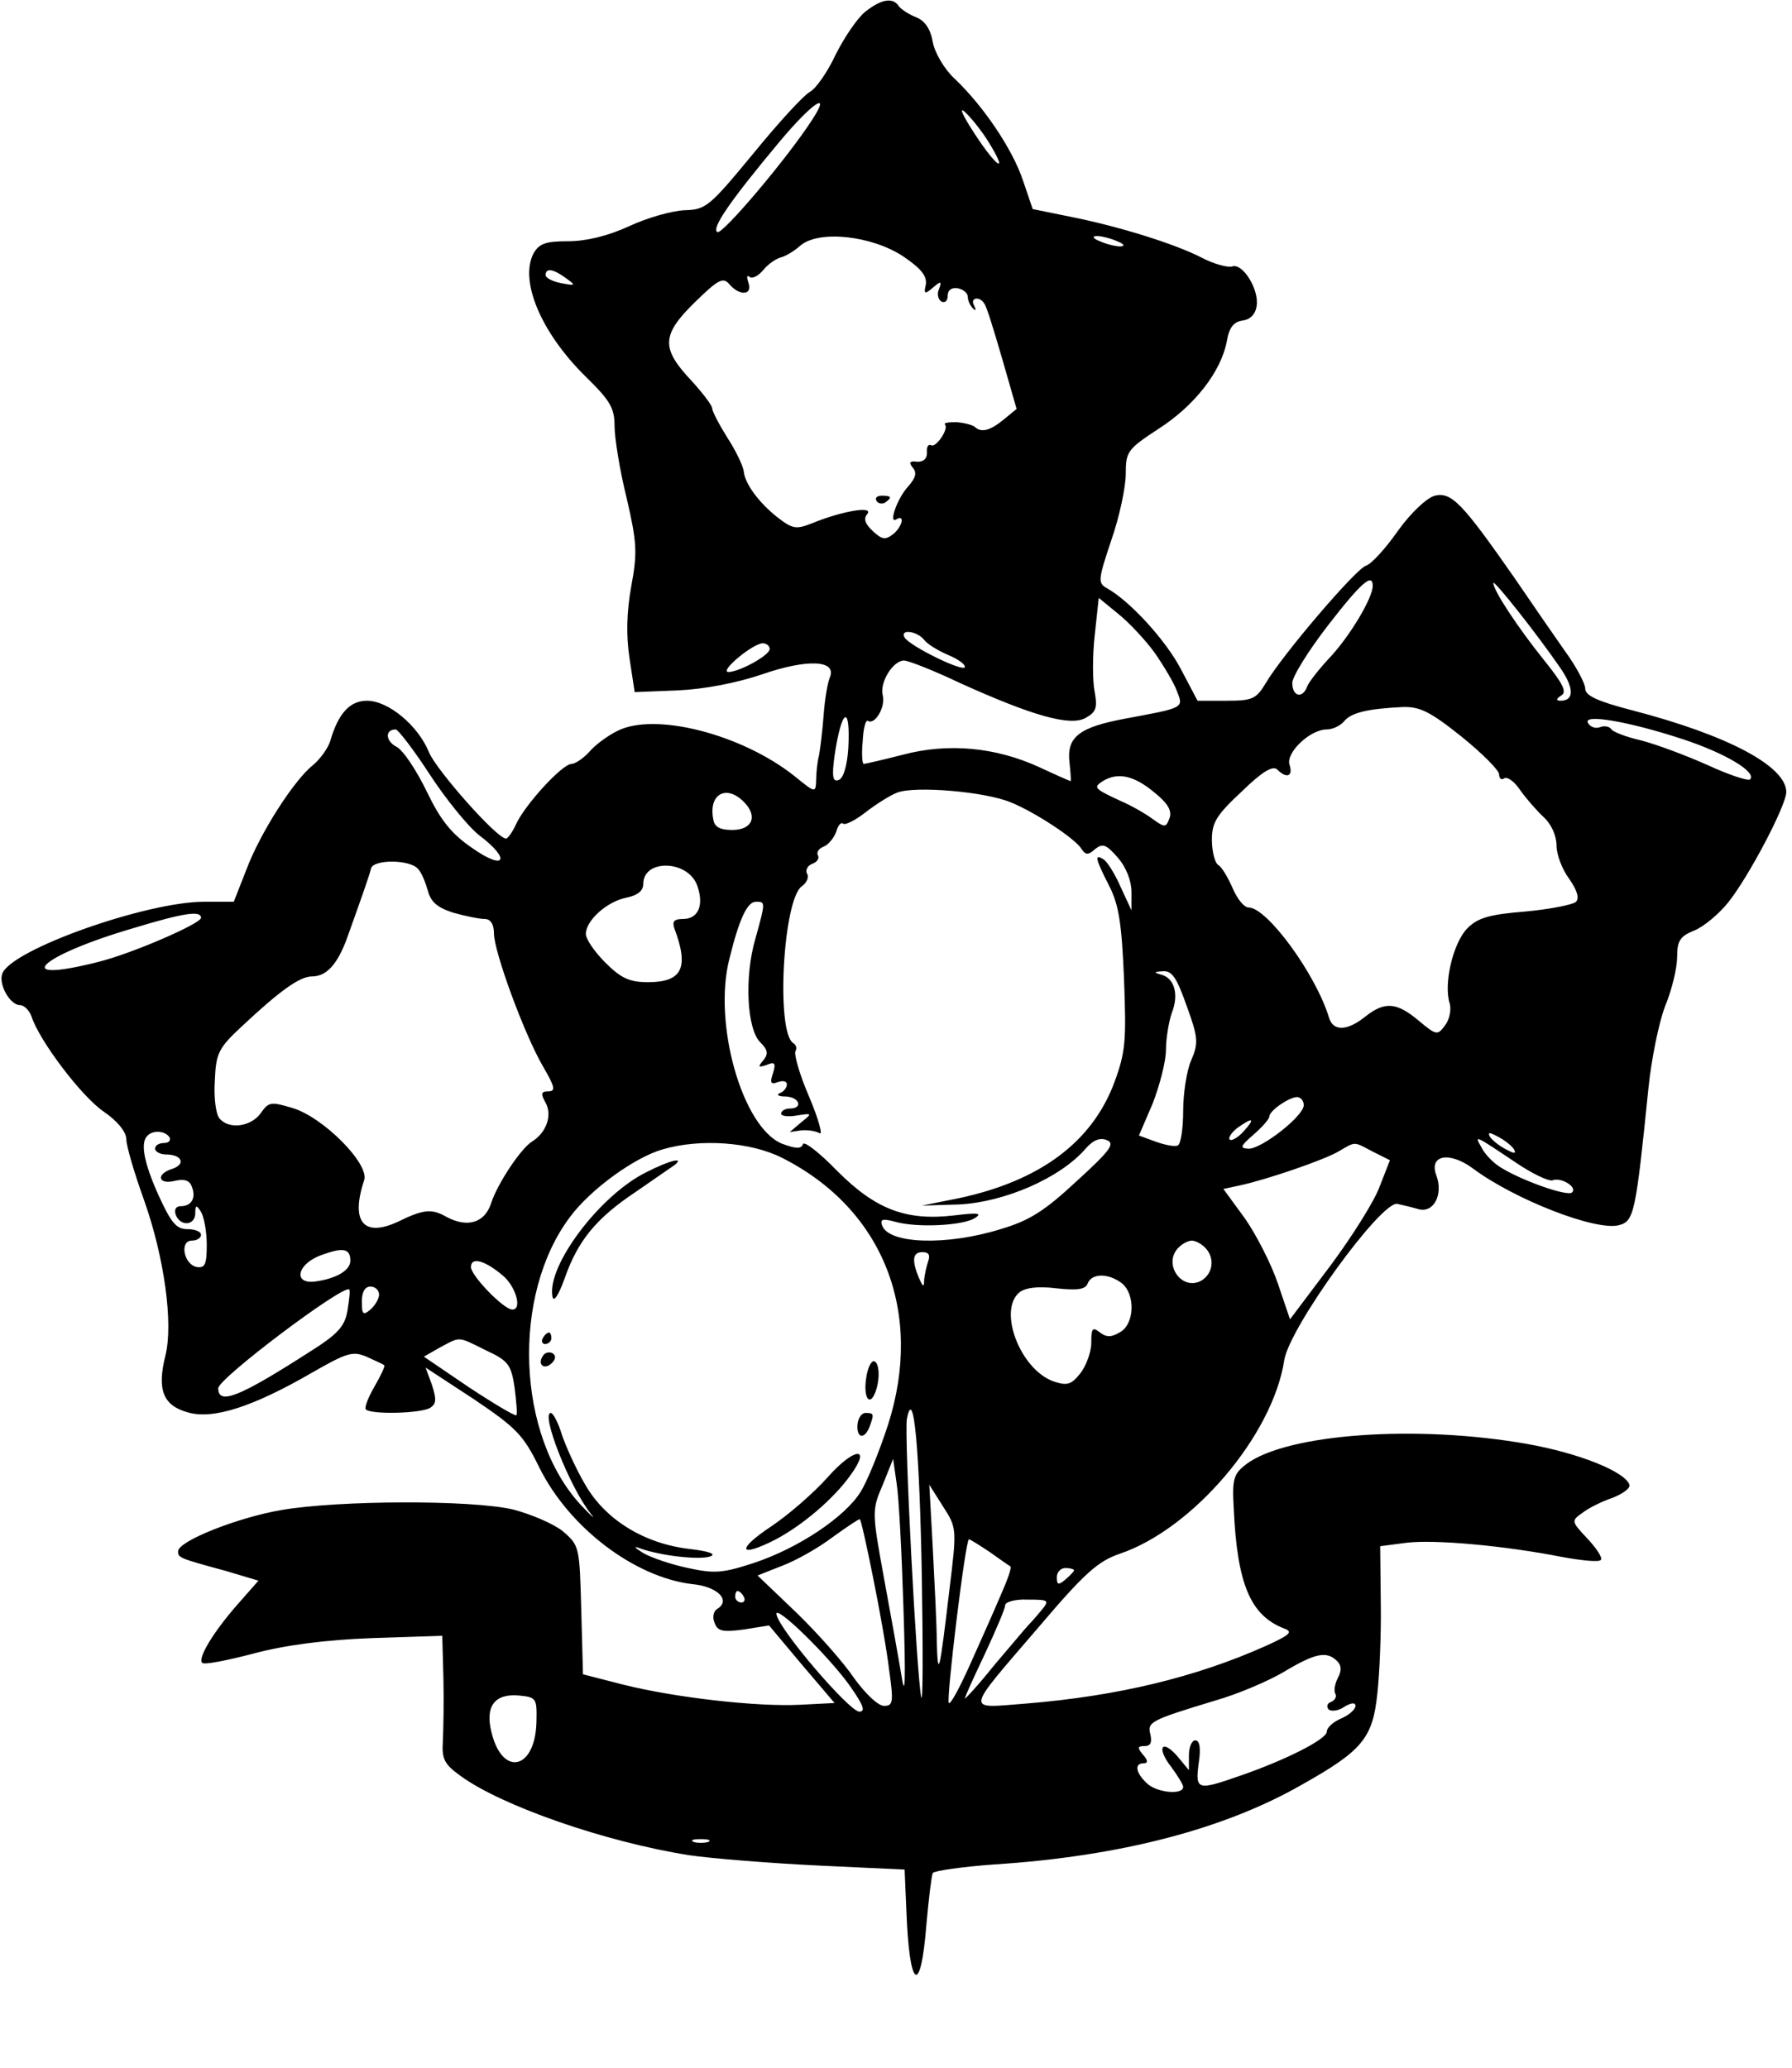 <?xml version="1.0" standalone="no"?>
<!DOCTYPE svg PUBLIC "-//W3C//DTD SVG 20010904//EN"
 "http://www.w3.org/TR/2001/REC-SVG-20010904/DTD/svg10.dtd">
<svg version="1.0" xmlns="http://www.w3.org/2000/svg"
 width="312pt" height="360pt" viewBox="0 0 312 360"
 preserveAspectRatio="xMidYMid meet">

<g transform="translate(0,360) scale(0.1,-0.1)"
fill="#000000" stroke="none">
<path d="M1507 3580 c-14 -11 -37 -45 -52 -75 -14 -30 -34 -59 -45 -65 -11 -6
-55 -54 -99 -108 -76 -92 -82 -97 -119 -98 -22 -1 -65 -13 -97 -28 -37 -17
-75 -26 -106 -26 -39 0 -50 -4 -60 -21 -25 -48 13 -138 90 -214 43 -42 51 -55
51 -87 0 -20 9 -77 21 -125 18 -78 19 -95 8 -154 -8 -45 -9 -85 -3 -125 l9
-59 75 3 c46 2 103 13 147 28 78 27 130 25 118 -5 -4 -9 -9 -38 -11 -66 -2
-27 -6 -59 -8 -70 -3 -11 -5 -30 -5 -43 -1 -23 -1 -23 -38 7 -92 73 -244 112
-309 78 -16 -8 -38 -24 -48 -36 -11 -12 -25 -21 -31 -21 -16 0 -82 -72 -97
-106 -6 -13 -14 -24 -17 -24 -16 0 -121 119 -134 150 -19 47 -71 90 -108 90
-30 0 -50 -22 -64 -70 -4 -13 -18 -32 -30 -42 -33 -26 -92 -118 -116 -182
l-22 -56 -52 0 c-100 0 -335 -83 -351 -125 -7 -18 13 -55 31 -55 7 0 16 -9 20
-20 13 -41 86 -138 125 -165 25 -17 40 -36 40 -49 0 -11 14 -59 31 -106 35
-99 51 -214 37 -270 -15 -60 -4 -87 39 -99 44 -13 114 10 216 69 61 35 71 38
95 28 15 -7 29 -13 31 -15 2 -1 -6 -18 -17 -37 -11 -19 -18 -37 -15 -40 10 -9
96 -7 112 3 11 7 11 15 3 40 l-11 30 84 -55 c74 -50 86 -62 114 -119 52 -105
166 -191 266 -203 44 -4 68 -28 44 -43 -7 -4 -9 -15 -5 -24 5 -15 14 -17 51
-12 l44 7 57 -68 57 -67 -59 -3 c-74 -4 -217 12 -309 35 l-70 18 -3 112 c-3
110 -3 112 -32 137 -16 13 -56 30 -87 38 -74 17 -304 16 -403 -1 -76 -13 -180
-54 -180 -72 0 -11 2 -12 83 -34 l57 -17 -37 -42 c-42 -48 -69 -93 -61 -101 3
-4 43 4 89 16 56 15 126 24 207 27 l122 4 2 -73 c1 -41 0 -90 -1 -111 -2 -31
3 -40 31 -60 71 -52 252 -115 398 -138 41 -6 143 -14 225 -18 l150 -7 3 -70
c5 -139 25 -153 35 -25 4 45 9 85 11 89 3 4 52 11 108 15 217 14 399 61 535
139 105 59 123 81 131 158 4 35 7 107 6 160 l-1 97 46 6 c48 6 171 -5 272 -25
33 -6 63 -9 66 -5 4 3 -7 20 -23 37 -28 30 -29 31 -9 45 10 8 34 20 52 26 18
7 32 17 30 23 -8 23 -88 55 -178 71 -192 34 -418 18 -489 -35 -22 -17 -25 -25
-22 -77 6 -132 29 -186 87 -209 17 -6 12 -11 -32 -31 -121 -54 -257 -87 -417
-100 -106 -8 -108 -19 24 135 79 93 102 113 140 126 127 43 266 206 286 337 9
57 169 278 197 272 9 -2 26 -6 36 -9 27 -8 44 25 32 58 -14 36 22 43 63 13 72
-54 215 -110 255 -99 26 7 29 21 51 238 5 50 18 114 29 143 12 29 21 67 21 86
0 28 5 36 30 46 17 7 43 29 59 49 36 45 101 169 101 192 0 45 -102 99 -267
142 -62 16 -83 26 -83 38 0 9 -16 39 -35 65 -19 27 -59 85 -89 129 -90 129
-109 149 -138 142 -14 -4 -41 -29 -64 -61 -21 -30 -46 -58 -56 -61 -18 -6
-146 -156 -174 -204 -17 -28 -23 -31 -69 -31 l-50 0 -29 55 c-26 50 -89 119
-129 141 -16 9 -15 15 8 84 14 40 25 92 25 115 0 39 3 43 58 79 62 40 108 99
118 152 4 24 12 34 28 36 13 2 22 11 24 26 4 29 -25 75 -43 68 -7 -2 -31 4
-52 15 -46 24 -145 55 -231 72 l-64 13 -17 50 c-18 54 -69 130 -120 178 -17
16 -34 45 -37 63 -4 23 -14 37 -29 43 -13 5 -26 14 -30 19 -10 16 -30 13 -58
-9z m-92 -187 c-42 -66 -158 -203 -166 -197 -11 6 22 54 108 157 56 67 91 91
58 40z m306 -40 c36 -58 15 -46 -24 14 -21 32 -28 48 -17 38 11 -10 30 -34 41
-52z m-149 -199 c31 -21 42 -34 40 -49 -4 -17 -2 -18 12 -6 14 12 16 12 11 -2
-4 -8 -2 -18 4 -22 6 -3 11 1 11 10 0 10 7 15 18 13 9 -2 17 -8 17 -15 0 -6 4
-15 9 -20 5 -5 6 -3 2 5 -8 14 10 17 18 3 4 -5 17 -48 31 -96 l25 -87 -22 -18
c-24 -20 -40 -24 -51 -13 -4 3 -18 7 -32 8 -13 0 -22 -1 -20 -4 8 -7 -16 -42
-24 -36 -5 2 -8 -3 -7 -13 0 -11 -6 -16 -17 -16 -13 2 -15 -1 -8 -10 8 -9 5
-18 -7 -32 -20 -21 -36 -68 -21 -58 15 9 10 -13 -6 -26 -13 -10 -19 -10 -35 5
-14 13 -17 22 -10 30 12 15 -45 5 -96 -16 -28 -11 -34 -10 -60 10 -33 26 -57
59 -59 80 -1 9 -13 35 -28 58 -15 24 -27 47 -27 52 0 5 -16 26 -35 47 -54 57
-54 80 4 137 42 41 50 45 61 32 18 -21 41 -19 33 3 -3 9 -3 14 2 10 4 -4 15 1
24 12 9 11 23 20 31 22 8 2 23 11 33 20 32 28 124 18 179 -18z m373 26 c13 -5
14 -9 5 -9 -8 0 -24 4 -35 9 -13 5 -14 9 -5 9 8 0 24 -4 35 -9z m-960 -64 c18
-13 18 -14 -8 -9 -15 3 -27 9 -27 14 0 13 13 11 35 -5z m1405 -536 c0 -21 -39
-86 -73 -123 -19 -20 -38 -44 -41 -52 -8 -22 -26 -18 -26 6 0 11 28 56 62 100
58 75 78 92 78 69z m326 -142 c25 -36 25 -58 1 -58 -8 0 -8 3 1 9 11 6 3 21
-30 62 -45 56 -88 121 -88 134 0 7 74 -86 116 -147z m-706 26 c16 -23 34 -53
39 -67 12 -30 13 -29 -89 -48 -81 -15 -103 -32 -98 -76 2 -18 3 -33 2 -33 -1
0 -26 11 -56 25 -75 34 -157 42 -236 21 -35 -9 -66 -16 -68 -16 -3 0 -4 18 -2
39 1 22 5 38 9 36 12 -8 31 24 26 44 -6 23 18 61 37 61 7 0 51 -17 97 -39 126
-57 192 -76 219 -61 18 10 21 17 16 45 -4 19 -4 63 0 99 l7 65 33 -27 c19 -15
48 -46 64 -68z m-401 22 c6 -8 25 -19 41 -26 17 -7 30 -16 30 -21 0 -11 -96
36 -105 51 -9 15 21 12 34 -4z m-269 -16 c0 -11 -53 -40 -72 -40 -16 1 43 50
60 50 6 0 12 -4 12 -10z m1204 -152 c36 -29 66 -59 66 -66 0 -7 4 -11 9 -7 6
3 18 -6 28 -21 10 -14 28 -35 41 -47 13 -12 22 -32 22 -49 0 -16 10 -42 22
-58 14 -20 18 -34 12 -40 -5 -5 -45 -13 -88 -17 -63 -5 -83 -11 -101 -29 -25
-25 -42 -97 -31 -131 3 -10 0 -28 -8 -38 -13 -18 -15 -18 -46 8 -38 32 -59 34
-93 7 -31 -25 -56 -26 -63 -2 -23 76 -108 192 -140 192 -8 0 -20 15 -28 34 -8
18 -19 37 -25 40 -6 4 -11 24 -11 44 0 30 8 43 52 84 35 34 54 46 62 38 16
-16 28 -12 21 9 -6 21 36 61 65 61 10 0 23 6 30 14 12 15 40 22 102 25 30 1
48 -8 102 -51z m-1067 -20 c-2 -32 -9 -54 -17 -56 -10 -4 -12 6 -7 42 12 82
28 92 24 14z m1453 15 c73 -24 129 -57 117 -70 -4 -3 -37 8 -74 25 -38 17 -89
36 -116 43 -26 6 -50 15 -52 20 -3 4 -12 6 -19 3 -8 -3 -17 0 -21 7 -11 17 71
3 165 -28z m-2182 -61 c28 -43 67 -91 86 -106 56 -42 46 -63 -11 -23 -37 25
-56 49 -80 99 -18 37 -41 72 -53 78 -19 10 -20 30 -1 30 4 0 31 -35 59 -78z
m1261 -31 c25 -20 32 -33 27 -46 -6 -16 -8 -16 -29 -1 -12 9 -38 24 -57 32
-45 21 -47 23 -30 34 26 16 54 10 89 -19z m-249 -18 c42 -17 112 -63 123 -81
7 -11 12 -11 24 0 13 10 19 8 39 -15 15 -17 24 -41 24 -60 l0 -32 -19 41 c-10
23 -24 45 -30 48 -16 10 -14 1 10 -46 17 -33 22 -66 26 -162 4 -108 3 -127
-17 -181 -39 -104 -130 -171 -270 -201 l-65 -13 65 2 c79 4 176 46 220 97 13
15 25 20 37 15 15 -6 6 -18 -52 -71 -56 -52 -82 -69 -133 -84 -93 -29 -194
-26 -206 6 -4 11 0 13 22 7 38 -11 117 -7 139 6 14 9 6 10 -35 5 -84 -10 -137
10 -204 77 -31 32 -58 53 -60 47 -3 -9 -13 -8 -37 1 -69 29 -120 210 -91 322
17 69 31 99 46 99 17 0 17 0 -1 -65 -19 -65 -15 -157 9 -180 13 -13 14 -20 5
-31 -10 -12 -9 -13 6 -8 14 6 16 3 11 -14 -6 -17 -4 -21 8 -16 9 3 16 2 16 -4
0 -6 -6 -13 -12 -15 -7 -3 -3 -6 10 -6 24 -1 31 -21 7 -21 -8 0 -15 -4 -15 -9
0 -4 12 -6 28 -3 26 4 27 4 7 -12 l-20 -17 20 3 c11 1 25 -1 32 -5 6 -4 -2 25
-18 63 -17 39 -27 75 -24 80 3 5 1 11 -4 14 -30 19 -18 249 15 273 9 6 13 17
9 22 -3 6 1 14 9 17 9 3 13 10 10 15 -3 5 2 12 10 15 8 3 18 15 22 26 3 11 8
17 12 14 3 -3 20 5 38 19 18 14 43 30 56 35 30 12 153 2 198 -17z m-465 1 c25
-25 15 -49 -20 -49 -21 0 -31 5 -33 18 -9 44 22 62 53 31z m-567 -117 c6 -6
13 -24 17 -38 5 -19 16 -29 44 -38 21 -6 46 -11 55 -11 10 0 16 -9 16 -25 0
-32 53 -176 85 -231 21 -36 23 -44 10 -44 -13 0 -14 -4 -5 -20 12 -22 1 -52
-23 -67 -20 -12 -61 -74 -72 -108 -11 -34 -41 -43 -77 -24 -26 15 -40 14 -85
-8 -60 -28 -83 0 -59 72 10 28 -71 110 -125 126 -37 11 -41 11 -55 -9 -17 -24
-56 -29 -72 -9 -6 7 -10 36 -8 65 2 48 6 57 47 95 66 62 101 87 122 87 25 0
44 20 61 66 25 70 39 109 42 122 4 16 68 16 82 -1z m486 -29 c12 -34 2 -58
-25 -58 -15 0 -19 -4 -15 -16 26 -69 14 -94 -46 -94 -32 0 -47 7 -74 34 -19
19 -34 41 -34 50 0 23 36 56 70 63 20 4 30 12 30 24 0 44 78 42 94 -3z m-864
-56 c0 -10 -122 -63 -180 -77 -154 -39 -102 11 62 59 89 27 118 31 118 18z
m1716 -153 c20 -55 21 -65 8 -95 -8 -18 -14 -58 -14 -88 0 -30 -4 -57 -9 -60
-4 -3 -21 0 -38 6 l-30 11 24 56 c12 31 23 73 23 93 0 20 5 49 10 64 13 32 5
61 -18 67 -14 4 -13 5 3 6 16 1 24 -12 41 -60z m204 -173 c0 -19 -73 -76 -96
-76 -16 1 -15 4 9 25 15 13 27 27 27 31 0 10 33 33 48 34 6 0 12 -6 12 -14z
m-105 -46 c-10 -11 -21 -17 -24 -14 -3 3 3 12 13 20 28 20 32 17 11 -6z
m-1870 -10 c3 -5 -1 -10 -9 -10 -9 0 -16 -4 -16 -10 0 -5 9 -10 19 -10 28 0
35 -17 11 -25 -29 -9 -25 -28 4 -21 17 4 26 1 30 -10 8 -20 -1 -34 -19 -34 -9
0 -12 -6 -9 -15 8 -21 34 -19 34 3 0 14 2 15 10 2 5 -8 10 -34 10 -57 0 -34
-3 -41 -17 -39 -23 4 -31 46 -9 46 9 0 16 5 16 10 0 6 -11 10 -24 10 -19 0
-28 11 -50 59 -26 58 -32 92 -19 104 10 10 31 8 38 -3z m2341 -21 c4 -8 1 -8
-14 0 -12 6 -24 16 -28 22 -4 8 -1 8 14 0 12 -6 24 -16 28 -22z m3 -23 c28
-19 57 -33 64 -31 15 6 44 -12 34 -21 -7 -8 -89 21 -125 44 -13 8 -28 24 -33
35 -12 21 -13 22 60 -27z m-1277 8 c176 -89 247 -269 184 -465 -15 -46 -36
-98 -48 -117 -27 -43 -107 -97 -185 -123 -55 -18 -69 -19 -115 -9 -29 6 -64
18 -78 26 -16 10 -18 13 -5 8 37 -13 102 -20 121 -14 12 4 0 9 -34 13 -80 9
-148 51 -183 112 -16 27 -34 67 -41 88 -6 20 -15 37 -19 37 -18 0 33 -130 70
-176 9 -11 1 -4 -17 15 -113 121 -122 367 -19 503 36 48 112 103 161 117 65
19 153 13 208 -15z m1028 11 l30 -15 -18 -46 c-9 -25 -48 -87 -86 -138 l-70
-93 -21 62 c-11 33 -37 84 -57 113 l-38 52 28 6 c47 10 146 44 172 59 31 18
26 18 60 0z m-292 -167 c18 -18 14 -46 -7 -58 -34 -18 -67 30 -39 58 7 7 17
12 23 12 6 0 16 -5 23 -12z m-1488 -23 c0 -17 -25 -31 -60 -36 -41 -6 -33 31
10 46 38 14 50 11 50 -10z m1006 -1 c-3 -9 -6 -23 -7 -32 0 -14 -2 -13 -9 3
-13 31 -11 45 6 45 11 0 14 -5 10 -16z m-738 -27 c21 -20 31 -57 14 -57 -15 0
-72 59 -72 74 0 19 26 11 58 -17z m1075 -11 c24 -19 23 -72 -4 -86 -15 -9 -24
-8 -35 1 -12 9 -14 6 -14 -19 0 -16 -9 -40 -19 -53 -16 -20 -23 -22 -47 -14
-58 21 -97 124 -59 155 10 8 32 11 64 7 38 -4 51 -2 55 9 7 17 35 18 59 0z
m-1348 -48 c-5 -28 -17 -41 -68 -73 -120 -77 -157 -92 -157 -62 0 17 218 181
228 172 2 -2 0 -18 -3 -37z m55 28 c0 -7 -7 -19 -15 -26 -13 -11 -15 -8 -15
14 0 16 5 26 15 26 8 0 15 -6 15 -14z m186 -97 c39 -18 44 -25 50 -65 3 -25 5
-46 3 -48 -2 -2 -39 20 -83 49 l-78 53 28 16 c36 19 30 20 80 -5z m759 -394
c2 -126 2 -221 -1 -210 -8 36 -30 459 -25 485 12 60 22 -55 26 -275z m-32 -55
c4 -123 3 -159 -3 -120 -5 30 -19 108 -31 173 -21 115 -21 118 -2 162 l18 45
6 -42 c4 -24 9 -122 12 -218z m80 32 c-17 -144 -20 -157 -22 -91 0 31 -4 105
-7 165 l-6 109 24 -38 c24 -37 24 -39 11 -145z m-133 22 c11 -54 24 -127 28
-161 8 -57 7 -63 -9 -63 -10 0 -32 21 -51 47 -18 27 -63 78 -100 114 l-69 66
43 17 c24 9 63 31 88 50 25 18 46 32 47 31 2 -1 12 -46 23 -101z m203 44 c18
-13 34 -24 36 -25 3 -2 -5 -24 -17 -51 -11 -26 -35 -80 -53 -120 -18 -40 -34
-70 -37 -67 -5 5 29 285 35 285 2 0 18 -10 36 -22z m147 -32 c0 -2 -7 -9 -15
-16 -12 -10 -15 -10 -15 4 0 9 7 16 15 16 8 0 15 -2 15 -4z m-575 -46 c3 -5 1
-10 -4 -10 -6 0 -11 5 -11 10 0 6 2 10 4 10 3 0 8 -4 11 -10z m517 -25 c-9
-11 -19 -22 -22 -25 -3 -3 -29 -34 -58 -68 -28 -35 -52 -61 -52 -59 0 3 16 38
35 78 19 41 35 78 35 84 0 6 18 11 39 10 38 0 39 -1 23 -20z m-331 -132 c23
-33 26 -43 15 -43 -17 0 -139 142 -144 169 -5 21 92 -73 129 -126z m847 45 c8
-8 8 -17 1 -30 -5 -10 -7 -22 -4 -27 3 -5 -1 -11 -7 -14 -7 -2 -9 -8 -5 -13 4
-4 17 -3 27 4 13 8 20 8 20 2 0 -6 -11 -16 -25 -22 -14 -6 -25 -16 -25 -23 0
-13 -71 -49 -149 -76 -77 -27 -80 -26 -74 21 4 26 2 40 -6 40 -6 0 -11 -12
-11 -26 l0 -26 -19 23 c-11 13 -22 21 -26 17 -4 -4 2 -19 14 -34 11 -15 21
-31 21 -35 0 -15 -48 -10 -64 7 -19 18 -21 34 -5 34 8 0 8 5 -1 15 -10 12 -10
15 3 15 10 0 13 6 10 20 -6 22 0 25 112 59 39 11 93 34 120 50 55 33 75 37 93
19z m-1394 -106 c-2 -83 -59 -96 -78 -19 -12 46 5 69 48 65 30 -3 31 -5 30
-46z m299 -209 c-7 -2 -19 -2 -25 0 -7 3 -2 5 12 5 14 0 19 -2 13 -5z"/>
<path d="M1526 2728 c3 -5 10 -6 15 -3 13 9 11 12 -6 12 -8 0 -12 -4 -9 -9z"/>
<path d="M1125 1559 c-81 -40 -174 -164 -163 -217 2 -10 11 4 21 32 23 66 55
105 124 151 32 22 62 43 68 47 17 14 -9 8 -50 -13z"/>
<path d="M945 1270 c-3 -5 -1 -10 4 -10 6 0 11 5 11 10 0 6 -2 10 -4 10 -3 0
-8 -4 -11 -10z"/>
<path d="M945 1239 c-10 -15 3 -25 16 -12 7 7 7 13 1 17 -6 3 -14 1 -17 -5z"/>
<path d="M1508 1200 c-5 -33 6 -50 16 -24 9 23 7 54 -3 54 -5 0 -11 -14 -13
-30z"/>
<path d="M1493 1120 c-2 -24 12 -27 21 -4 8 22 8 24 -7 24 -7 0 -13 -9 -14
-20z"/>
<path d="M1441 1028 c-25 -28 -69 -66 -99 -86 -60 -40 -56 -55 7 -23 48 25
103 72 132 113 37 51 6 48 -40 -4z"/>
</g>
</svg>
